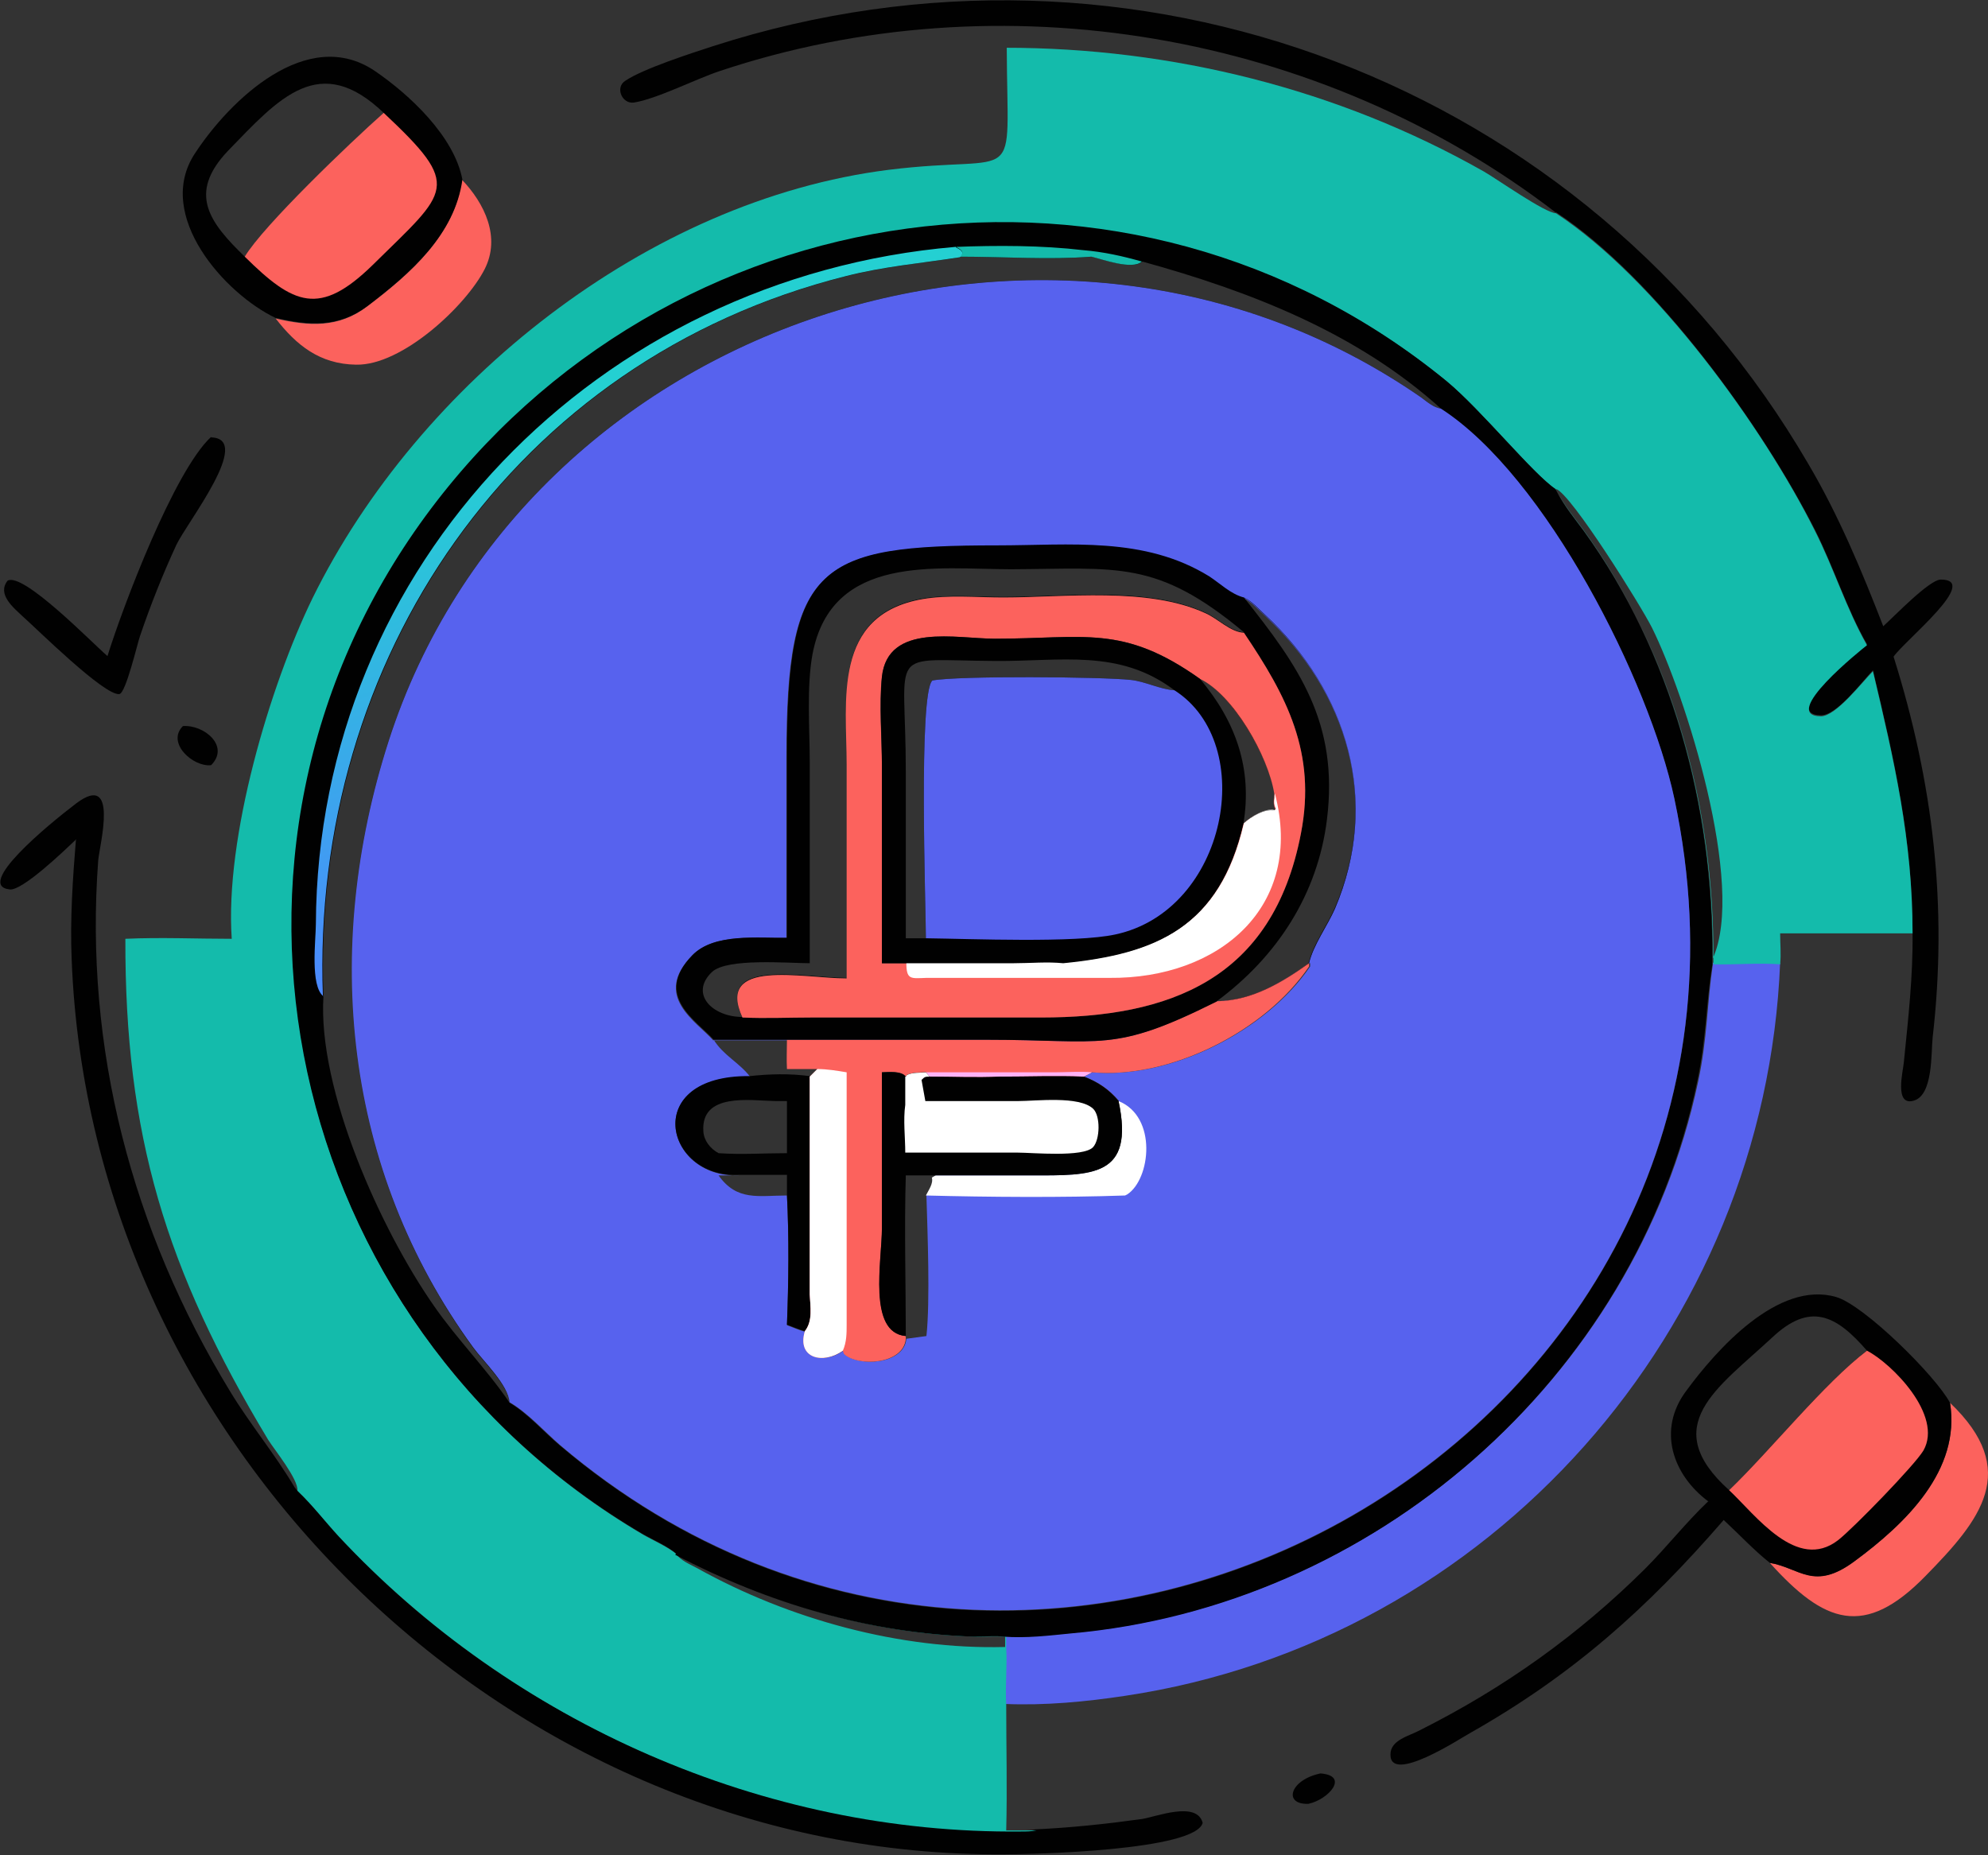 <?xml version="1.0" encoding="UTF-8"?>
<svg xmlns="http://www.w3.org/2000/svg" version="1.1" xmlns:xlink="http://www.w3.org/1999/xlink" viewBox="0 0 366.3 341.9">
  <rect x="0" y="0" width="366.3" height="341.9" fill="#333333" stroke="none"/>
  <defs>
    <style>
      .cls-1 {
        fill: #010101;
      }

      .cls-2 {
        fill: #fff;
      }

      .cls-3 {
        fill: #fc625d;
      }

      .cls-4 {
        fill: #14bbab;
      }

      .cls-5 {
        fill: url(#_Безымянный_градиент);
      }

      .cls-6 {
        fill: #ffb2f6;
      }

      .cls-7 {
        fill: #5762ee;
      }
    </style>
    <linearGradient id="_Безымянный_градиент" data-name="Безымянный градиент" x1="66.1" y1="292.3" x2="94.9" y2="212.7" gradientTransform="translate(32.3 372.4) scale(1 -1)" gradientUnits="userSpaceOnUse">
      <stop offset="0" stop-color="#24d0d2"/>
      <stop offset="1" stop-color="#4c87ff"/>
    </linearGradient>
  </defs>
  <!-- Generator: Adobe Illustrator 28.7.1, SVG Export Plug-In . SVG Version: 1.2.0 Build 142)  -->
  <g>
    <g id="_Слой_1" data-name="Слой_1">
      <path class="cls-1" d="M243.3,326.8c5.4.4,1.5,4.8-2.2,5.6-4.7.2-3.5-4.4,2.2-5.6Z"/>
      <path class="cls-1" d="M33.7,133.8c3.9-.3,8.7,3.7,5.2,7.2-3.3.4-8.3-4.1-5.2-7.2Z"/>
      <path class="cls-1" d="M38.9,80.6c7.8.2-4.4,15.6-6.4,19.8-2.5,5.4-4.8,11.2-6.7,16.8-.5,1.4-2.6,10.5-3.8,10.7-2.7.4-15.2-12-17.8-14.3-1.7-1.6-4.8-4.1-2.8-6.6,2.9-1.6,15.6,11.5,18.4,13.9,2.9-9.3,12.3-34.1,19.1-40.4Z"/>
      <path class="cls-3" d="M85.1,33.1c4.2,4.4,7.2,10.6,4.2,16.5-3.4,6.7-15.2,17.8-23.7,17.6-6.7-.1-11-3.6-14.8-8.5,6.1,1.4,11.5,1.8,16.8-2.2,8.1-6.1,16.1-13.2,17.5-23.3Z"/>
      <path class="cls-3" d="M359.3,258.5c13.1,12.5,5.6,21.6-4.5,31.9-11.3,11.6-18.7,8.7-28.7-2.4,5.5.9,8.1,5.2,15.6-.3,9.5-7,19.6-16.8,17.6-29.2Z"/>
      <path class="cls-1" d="M13.9,154.8c-2,1.9-9.8,9.4-12.1,9.1-6.5-.7,6.9-11.8,12.3-15.9,7.8-5.8,4.3,7.5,4,10.5-2.6,34.6,6.2,68.2,24.3,97.9,3.7,6.1,8.3,11.6,11.9,17.7l.3.4.3.3c2.6,2.5,4.9,5.4,7.3,8.1,32,34.5,78.5,54.9,125.7,54.4,1,0,2,0,2.9-.2,6.6-.3,13.1-1,19.6-1.9,2.6-.4,10.1-3.4,11.2.7-1.3,5.1-31,5.8-36.4,5.8-90.6.8-168.6-74.6-172-165-.3-7.4.2-14.8.8-22.1Z"/>
      <path class="cls-1" d="M50.8,58.6c-9.3-4.4-22.4-18.9-14.9-30.3,6.4-9.8,20.7-23.7,33.2-15.2,6.3,4.3,14.6,12,16.1,20-1.4,10.1-9.5,17.2-17.5,23.3-5.3,4-10.8,3.6-16.8,2.2ZM45.2,47.4c3.4-5.7,19.5-21.1,25.6-26.5-11.9-11.5-19.4-2.8-28.8,6.9-7.5,7.9-3.4,13.2,3.2,19.6Z"/>
      <path class="cls-3" d="M70.7,20.8c14.6,13.7,12,14.2-2,28-9.8,9.6-14.6,7.4-23.6-1.5,3.4-5.7,19.5-21.1,25.6-26.5Z"/>
      <path class="cls-1" d="M286.7,39.2C243.4,5.9,184.4-4.2,132.6,13.1c-4.5,1.5-11.5,5.1-15.8,5.8-2.2.3-3.5-2.8-1.6-4,3.2-2.2,12.2-5.1,16.2-6.4,77.2-24.9,160.8,6.6,201.8,77,5.6,9.5,9.8,19.6,13.8,29.9,1.9-1.7,8.5-8.6,10.6-8.6,7.4,0-6.5,11.1-8.7,14.2,7.3,23.2,10,46,7.2,70.2-.3,2.8.1,10.5-3.4,11.6-3.8,1.2-2-5.6-1.9-7.1.8-8,1.7-15.8,1.6-23.9,0-17.2-3.4-31.9-7.3-48.3-2,2.1-6.7,8.4-9.6,8.3-7.8-.1,7.6-12.4,8.5-13.1-3.8-6.6-6.1-14.2-9.6-21.1-9.6-18.9-29.3-46.4-47.7-58.5Z"/>
      <path class="cls-1" d="M314.8,276.7c-6.6-4.9-9.5-13.2-4.1-20.4,5.5-7.5,16.9-20.4,27.6-17.3,5.2,1.5,18.4,14.6,21,19.5,2,12.4-8.1,22.2-17.6,29.2-7.5,5.6-10.1,1.2-15.6.3-3-2.4-5.7-5.3-8.5-7.9-14.2,16.4-27.9,28.6-46.8,39.3-1.5.8-14.7,9.5-14.6,3.9,0-2.7,3.5-3.4,5.5-4.5,15.5-7.8,29.1-17.5,41.4-29.7,4-4,7.5-8.5,11.6-12.4ZM318.6,274.6c7.6-7.3,17.6-19.8,25.4-25.7-5.7-6.6-10.5-9-17.5-2.4-10,9.3-21.1,16.2-7.9,28.1Z"/>
      <path class="cls-3" d="M344,248.9c4.5,2.3,14.1,11.9,10.4,18.4-1.6,2.7-13,14.4-15.7,16.5-7.6,5.9-15.2-4.6-20.1-9.2,7.6-7.3,17.6-19.8,25.4-25.7Z"/>
      <path class="cls-7" d="M185.2,301.5c4.1.3,8.2-.2,12.3-.6,55.6-5,103.8-46.8,115.4-101.6,1.7-7.9,1.6-14.1,2.7-21.6v-.3c4.1.1,8.3-.3,12.4,0-2.7,67.5-53.3,125-120.7,135.1-7.3,1.1-14.7,1.8-22.1,1.5-.2-3.5.2-7,0-10.5v-2Z"/>
      <path class="cls-4" d="M185.2,8.8c30.7,0,61.4,7.6,88.2,22.8,2.6,1.5,11.2,7.6,13.3,7.7,18.4,12.1,38.2,39.5,47.7,58.5,3.5,6.9,5.8,14.4,9.6,21.1-.9.7-16.3,13-8.5,13.1,2.8,0,7.6-6.3,9.6-8.3,3.9,16.4,7.3,31.1,7.3,48.3h-24.4c0,1.9.2,3.8,0,5.7-4.1-.3-8.2.1-12.3,0v-.9c.2-27.7-7.4-56.3-23.8-78.9-1.7-2.3-3.6-4.6-4.9-7.2l-.2-.4c-4.2-2.8-13.7-14.6-20.1-19.9-58.4-47.8-143.9-35.5-188.1,24.9-45.5,62-26.1,148.7,39.9,187.5,1.9,1.1,4.7,2.3,6.3,3.7,17.2,9,35.8,14.6,55.2,15.1,1.8,0,3.6-.1,5.4,0v2c.2,3.5-.2,7,0,10.5,0,7.7.2,15.5,0,23.2,1.9,0,3.7,0,5.6,0-.9.2-2,.2-2.9.2-47.2.5-93.6-20-125.7-54.4-2.5-2.7-4.7-5.6-7.3-8.1l-.3-.3c.2-2.1-4.2-7.5-5.4-9.4-18.9-31.4-26.4-56.2-26.3-92.3,6.5-.3,13.1,0,19.6,0-1.3-18.6,7-46.6,14.9-62.8,19.5-39.6,61.7-73.3,106.1-78.9,24.9-3.1,21.9,4.2,21.8-22.5ZM286.7,90.1l.2.4c1.3,2.6,3.2,4.9,4.9,7.2,16.4,22.6,24,51.2,23.8,78.9,6.1-13.5-5.1-48.6-11.2-60.9-2-4-14.9-24.7-17.7-25.6ZM124.6,286.3c.6,1.2,2.8,2.1,3.9,2.7,16.9,9.4,37.3,15,56.7,14.5v-2c-1.7-.2-3.6,0-5.4,0-19.4-.6-38-6.1-55.2-15.1Z"/>
      <path class="cls-1" d="M124.6,286.3c-1.6-1.4-4.4-2.6-6.3-3.7-65.9-38.8-85.3-125.5-39.9-187.5,44.3-60.4,129.8-72.6,188.1-24.9,6.4,5.3,15.9,17.1,20.1,19.9l.2.4c1.3,2.6,3.2,4.9,4.9,7.2,16.4,22.6,24,51.2,23.8,78.9v1.2c-1.2,7.5-1.1,13.7-2.8,21.6-11.5,54.8-59.8,96.7-115.4,101.6-4,.4-8.2.9-12.3.6-1.7-.2-3.6,0-5.4,0-19.4-.6-38-6.1-55.2-15.1ZM93.9,258.5c3.4,2,6.3,5.4,9.3,7.9,90.6,76.9,230.2-2.6,205.3-119.2-4.6-21.5-23.6-59.2-43-71.8-1.4-.2-2.6-1.3-3.7-2.1-67.3-46.7-165.3-14.2-190.2,63.4-12.3,38.3-8.3,78.8,15.6,111.7,1.9,2.6,6.5,6.9,6.7,10.2ZM177,47.4c-7.1,1.1-14.1,1.7-21.1,3.5-61.1,15.4-98.6,70.6-96.3,132.7-1.1,17.2,10.6,43.1,20.4,57.1,4.3,6.2,9.7,11.6,13.9,17.8-.2-3.3-4.8-7.6-6.7-10.2-23.9-32.8-27.9-73.4-15.6-111.7,24.9-77.6,122.9-110,190.2-63.4,1.1.8,2.3,1.9,3.7,2.1-15.5-14-35.1-21.6-55-27.1-1.8,1.6-7.2-.4-9.3-.9-7.9.6-16.2,0-24.2,0Z"/>
      <path class="cls-4" d="M176,45.5c7.8-.3,15.9-.3,23.6.6,3.7.3,7.3,1.1,10.8,2.1-1.8,1.6-7.2-.4-9.3-.9-7.9.6-16.2,0-24.2,0,1-.9,0-1.4-.9-1.9Z"/>
      <path class="cls-5" d="M59.6,183.6c-2.5-1.9-1.4-10.5-1.4-13.3.3-66.4,52.1-119.2,117.8-124.8.9.5,1.9.9.9,1.9-7.1,1.1-14.1,1.7-21.1,3.5-61.1,15.4-98.6,70.6-96.3,132.7Z"/>
      <path class="cls-7" d="M93.9,258.5c-.2-3.3-4.8-7.6-6.7-10.2-23.9-32.8-27.9-73.4-15.6-111.7,24.9-77.6,122.9-110,190.2-63.4,1.1.8,2.3,1.9,3.7,2.1,19.4,12.5,38.4,50.3,43,71.8,24.9,116.6-114.7,196.1-205.3,119.2-3-2.6-5.9-5.9-9.3-7.9ZM145,172.9c-5.4,0-13.5-1-17.5,3.2-7.3,7.5.8,12.1,3.9,15.6,1.6,0,3.1,0,4.7,0h45.6c21.7,0,23.2,2.5,42.1-6.9l.4-.2c6.4-.2,12-3.4,16.9-7,.8-3.4,3.4-6.9,4.8-10.1,8.5-19.8,2.4-40.1-13-54.2-1.1-1-2.4-2.5-3.8-3.1-2.4-.5-4.4-2.6-6.4-3.9-12-7.4-25.7-5.7-39.1-5.7-32.8,0-38.7,3.4-38.7,38.9v33.5ZM241.2,177.5c-5,3.6-10.6,6.9-16.9,7l-.4.2c-18.9,9.4-20.5,6.9-42.1,6.9h-45.6c-1.6,0-3.1,0-4.7,0,1.8,2.9,4.7,4.2,6.7,6.8,3.8-.4,7.3-.5,11.1,0v40.1c.1,2.3.7,4.9-.9,6.8-1.5,5,3.3,6.2,7,3.6l.2.6c2.5,2.4,11,2,11.4-2.8l3.7-.5c.7-6.5.2-19.1,0-25.9.5-1,1.4-2.2,1.1-3.3l.7-.4h17.5c11.3,0,19.2.4,16.2-13.7-1.8-2.1-3.8-3.5-6.4-4.5.5-.3,1-.6,1.5-.8,14.3,1.3,31.9-7.5,40.1-19.5v-.6ZM149.2,198.4c-3.8-.5-7.3-.4-11.1,0-20-.2-15.7,18.7-2,18.2,3,0,6,0,8.9,0v3.7c.4,7.8.3,16,0,23.9,1.1.4,2.2.9,3.3,1.2,1.5-1.9,1-4.5.9-6.8v-40.1ZM136.1,216.6c-1.2,0-2.4,0-3.7,0,3.4,4.8,7.4,3.7,12.6,3.7v-3.7c-3,0-6,0-8.9,0Z"/>
      <path class="cls-2" d="M206.1,202.9c7.2,2.9,5.9,14.4,1.6,17.2l-.4.2c-11.6.4-25.1.3-36.7,0,.5-1,1.4-2.2,1.1-3.3l.7-.4h17.5c11.3,0,19.2.4,16.2-13.7Z"/>
      <path class="cls-1" d="M149.2,198.4v40.1c.1,2.3.7,4.9-.9,6.8-1.1-.3-2.2-.8-3.3-1.2.3-7.8.4-16,0-23.9v-3.7c-3,0-6,0-8.9,0-13.7.6-18-18.4,2-18.2,3.8-.4,7.3-.5,11.1,0ZM142.8,202.9c-4.6-.1-13.7-1.6-13.2,5.6.1,1.7,1.3,3.2,2.8,4,4.2.3,8.4,0,12.6,0v-9.6h-2.2Z"/>
      <path class="cls-3" d="M241.2,177.5v.6c-8.1,12-25.7,20.8-40,19.5-.5.3-1,.5-1.5.8,2.6,1,4.6,2.3,6.4,4.5,3,14.1-4.9,13.7-16.2,13.7h-17.5s-.7.4-.7.4c.3,1.1-.6,2.3-1.1,3.3.2,6.8.7,19.3,0,25.9l-3.7.5c-.4,4.8-8.9,5.2-11.4,2.8l-.2-.6c-3.7,2.6-8.5,1.4-7-3.6,1.5-1.9,1-4.5.9-6.8v-40.1c-3.8-.5-7.3-.4-11.1,0-2-2.6-4.9-3.9-6.7-6.8,1.6,0,3.1,0,4.7,0h45.6c21.7,0,23.2,2.5,42.1-6.9l.4-.2c6.4-.2,12-3.4,16.9-7ZM162.5,197.6v28.7c0,6-2.6,19.3,4.4,19.9v.5l3.7-.5c.7-6.5.2-19.1,0-25.9.5-1,1.4-2.2,1.1-3.3l.7-.4h17.5c11.3,0,19.2.4,16.2-13.7-1.8-2.1-3.8-3.5-6.4-4.5-5.2-.2-10.3,0-15.5,0-4.3.2-8.6,0-12.9,0l-.7-.8c-1.1,0-2.4,0-3.5.5l-.2.3c-.8-1.1-3.2-.9-4.4-.8ZM131.4,191.6c1.8,2.9,4.7,4.2,6.7,6.8,3.8-.4,7.3-.5,11.1,0l1.4-1.4c-1.9,0-3.8,0-5.6,0-.1-1.8,0-3.6,0-5.4-3,0-6,0-8.9,0-1.6,0-3.1,0-4.7,0Z"/>
      <path class="cls-6" d="M180.4,197.6h13.9c2.2,0,4.7-.2,6.9,0-.5.3-1,.5-1.5.8-5.2-.2-10.3,0-15.5,0-4.3.2-8.6,0-12.9,0l-.7-.8h9.8Z"/>
      <path class="cls-2" d="M150.6,197c1.8,0,3.6.3,5.4.6v46.5c0,1.6,0,3.2-.7,4.8-3.7,2.6-8.5,1.4-7-3.6,1.5-1.9,1-4.5.9-6.8v-40.1l1.4-1.4Z"/>
      <path class="cls-1" d="M162.5,197.6c1.2,0,3.6-.3,4.4.8l.2-.3c1-.5,2.4-.4,3.5-.5l.7.8c4.3,0,8.6.2,12.9,0,5.2,0,10.3-.2,15.5,0,2.6,1,4.6,2.3,6.4,4.5,3,14.1-4.9,13.7-16.2,13.7h-17.5s-.7.4-.7.4c.3,1.1-.6,2.3-1.1,3.3.2,6.8.7,19.3,0,25.9l-3.7.5v-.5c-7.1-.6-4.4-13.9-4.4-19.9v-28.7ZM166.9,216.6c-.3,9.8,0,19.8,0,29.6v.5l3.7-.5c.7-6.5.2-19.1,0-25.9.5-1,1.4-2.2,1.1-3.3l.7-.4h-5.5Z"/>
      <path class="cls-2" d="M166.9,198.4l.2-.3c1-.5,2.4-.4,3.5-.5l.7.8c-.8,0-.9,0-1.5.6l.7,3.9h17.1c3.3,0,11.2-1,13.8,1.4,1.4,1.3,1.3,5.7,0,7.1-1.8,1.9-11.2,1-13.8,1h-20.8c0-2.8-.4-6,0-8.8v-5.2Z"/>
      <path class="cls-1" d="M145,172.9v-33.5c0-35.5,5.9-38.9,38.7-38.9,13.5,0,27.1-1.7,39.1,5.7,2,1.3,4,3.3,6.4,3.9,1.4.6,2.7,2.1,3.8,3.1,15.3,14.1,21.4,34.4,13,54.2-1.4,3.2-4,6.7-4.8,10.1-5,3.6-10.6,6.9-16.9,7l-.4.2c-18.9,9.4-20.5,6.9-42.1,6.9h-45.6c-1.6,0-3.1,0-4.7,0-3.1-3.5-11.2-8.1-3.9-15.6,4-4.1,12.1-3.1,17.5-3.2ZM156,180.3c-8,0-24.2-3.8-19.2,7.2,4.2.2,8.5,0,12.7,0h42.3c23.7,0,42.7-6.9,47.9-33.9,2.9-14.9-2.6-25.3-10.5-37-2.5-.1-4.8-2.6-7.1-3.6-10.5-4.9-25.9-2.9-37.3-2.9-4.8,0-10.1-.6-14.8.3-16.7,2.9-14,18.8-14,30.6v39.3ZM149.2,177.5c-3.9,0-15.2-1-18,1.6-4.2,4,0,8.3,5.6,8.3-5-11,11.1-7.2,19.2-7.2v-39.3c0-11.8-2.7-27.7,14-30.6,4.7-.8,10-.3,14.8-.3,11.3,0,26.7-2,37.3,2.9,2.3,1,4.6,3.5,7.1,3.6-16.1-13.4-23.2-11.7-42.9-11.6-13.5,0-33.1-3-36.6,15.7-1.1,6-.5,13.7-.5,19.9v37ZM229.2,110.1c10.1,12.7,17.5,23.1,15.3,40.9-1.7,13.8-9.2,25.3-20.3,33.5,6.4-.2,12-3.4,16.9-7,.8-3.4,3.4-6.9,4.8-10.1,8.5-19.8,2.4-40.1-13-54.2-1.1-1-2.4-2.5-3.8-3.1Z"/>
      <path class="cls-3" d="M156,180.3v-39.3c0-11.8-2.7-27.7,14-30.6,4.7-.8,10-.3,14.8-.3,11.3,0,26.7-2,37.3,2.9,2.3,1,4.6,3.5,7.1,3.6,7.9,11.7,13.4,22.1,10.5,37-5.2,27-24.3,33.9-47.9,33.9h-42.3c-4.2,0-8.5.2-12.7,0-5-11,11.1-7.2,19.2-7.2ZM162.5,177.5c1.5,0,3,0,4.4,0h19.9c2.9,0,6.2-.3,9.1,0,17.3-1.7,28.8-6.7,33.2-25.7,1.2-1.2,4-2.9,5.7-2.4l.2-.3c-.5-.8-.3-1.9-.2-2.8-1.1-6.9-7.7-18.3-13.7-21.2-14.2-10.1-21.3-7.4-37.8-7.4-7,0-19.7-3-20.8,7-.6,5.3,0,11.1,0,16.5v36.3Z"/>
      <path class="cls-2" d="M234.9,146.2c5.5,20.9-10.3,34.2-30.5,34h-33.7c-2.9.1-3.7.4-3.7-2.8h19.9c2.9,0,6.2-.3,9.1,0,17.3-1.7,28.8-6.7,33.2-25.7,1.2-1.2,4-2.9,5.7-2.4l.2-.3c-.5-.8-.3-1.9-.2-2.8Z"/>
      <path class="cls-1" d="M162.5,177.5v-36.3c0-5.3-.5-11.2,0-16.5,1.1-10,13.8-7,20.8-7,16.5,0,23.6-2.7,37.8,7.4,6.1,2.9,12.6,14.2,13.7,21.2,0,.9-.3,1.9.2,2.8l-.2.3c-1.7-.6-4.6,1.2-5.7,2.4-4.5,19-15.9,24-33.2,25.7-2.9-.3-6.2,0-9.1,0h-19.9c-1.5,0-3,0-4.4,0ZM166.9,172.9h3.7c0-5.6-1.4-45.2,1.2-47.5,4.7-.9,31.2-.7,36.6-.1,2.7.3,5.2,1.7,8,1.9-10.2-7.7-20.9-5.3-33-5.4-20.4-.1-16.5-2.9-16.5,20.4v30.6ZM221.1,125.1c6.6,7.8,9.7,16.6,8,26.7,1.2-1.2,4-2.9,5.7-2.4l.2-.3c-.5-.8-.3-1.9-.2-2.8-1.1-6.9-7.7-18.3-13.7-21.2Z"/>
      <path class="cls-7" d="M170.6,172.9c0-5.6-1.4-45.2,1.2-47.5,4.7-.9,31.2-.7,36.6-.1,2.7.3,5.2,1.7,8,1.9,15.5,9.9,9.7,40.6-10.9,45-7.3,1.6-26.6.8-34.9.7Z"/>
    </g>
  </g>
</svg>